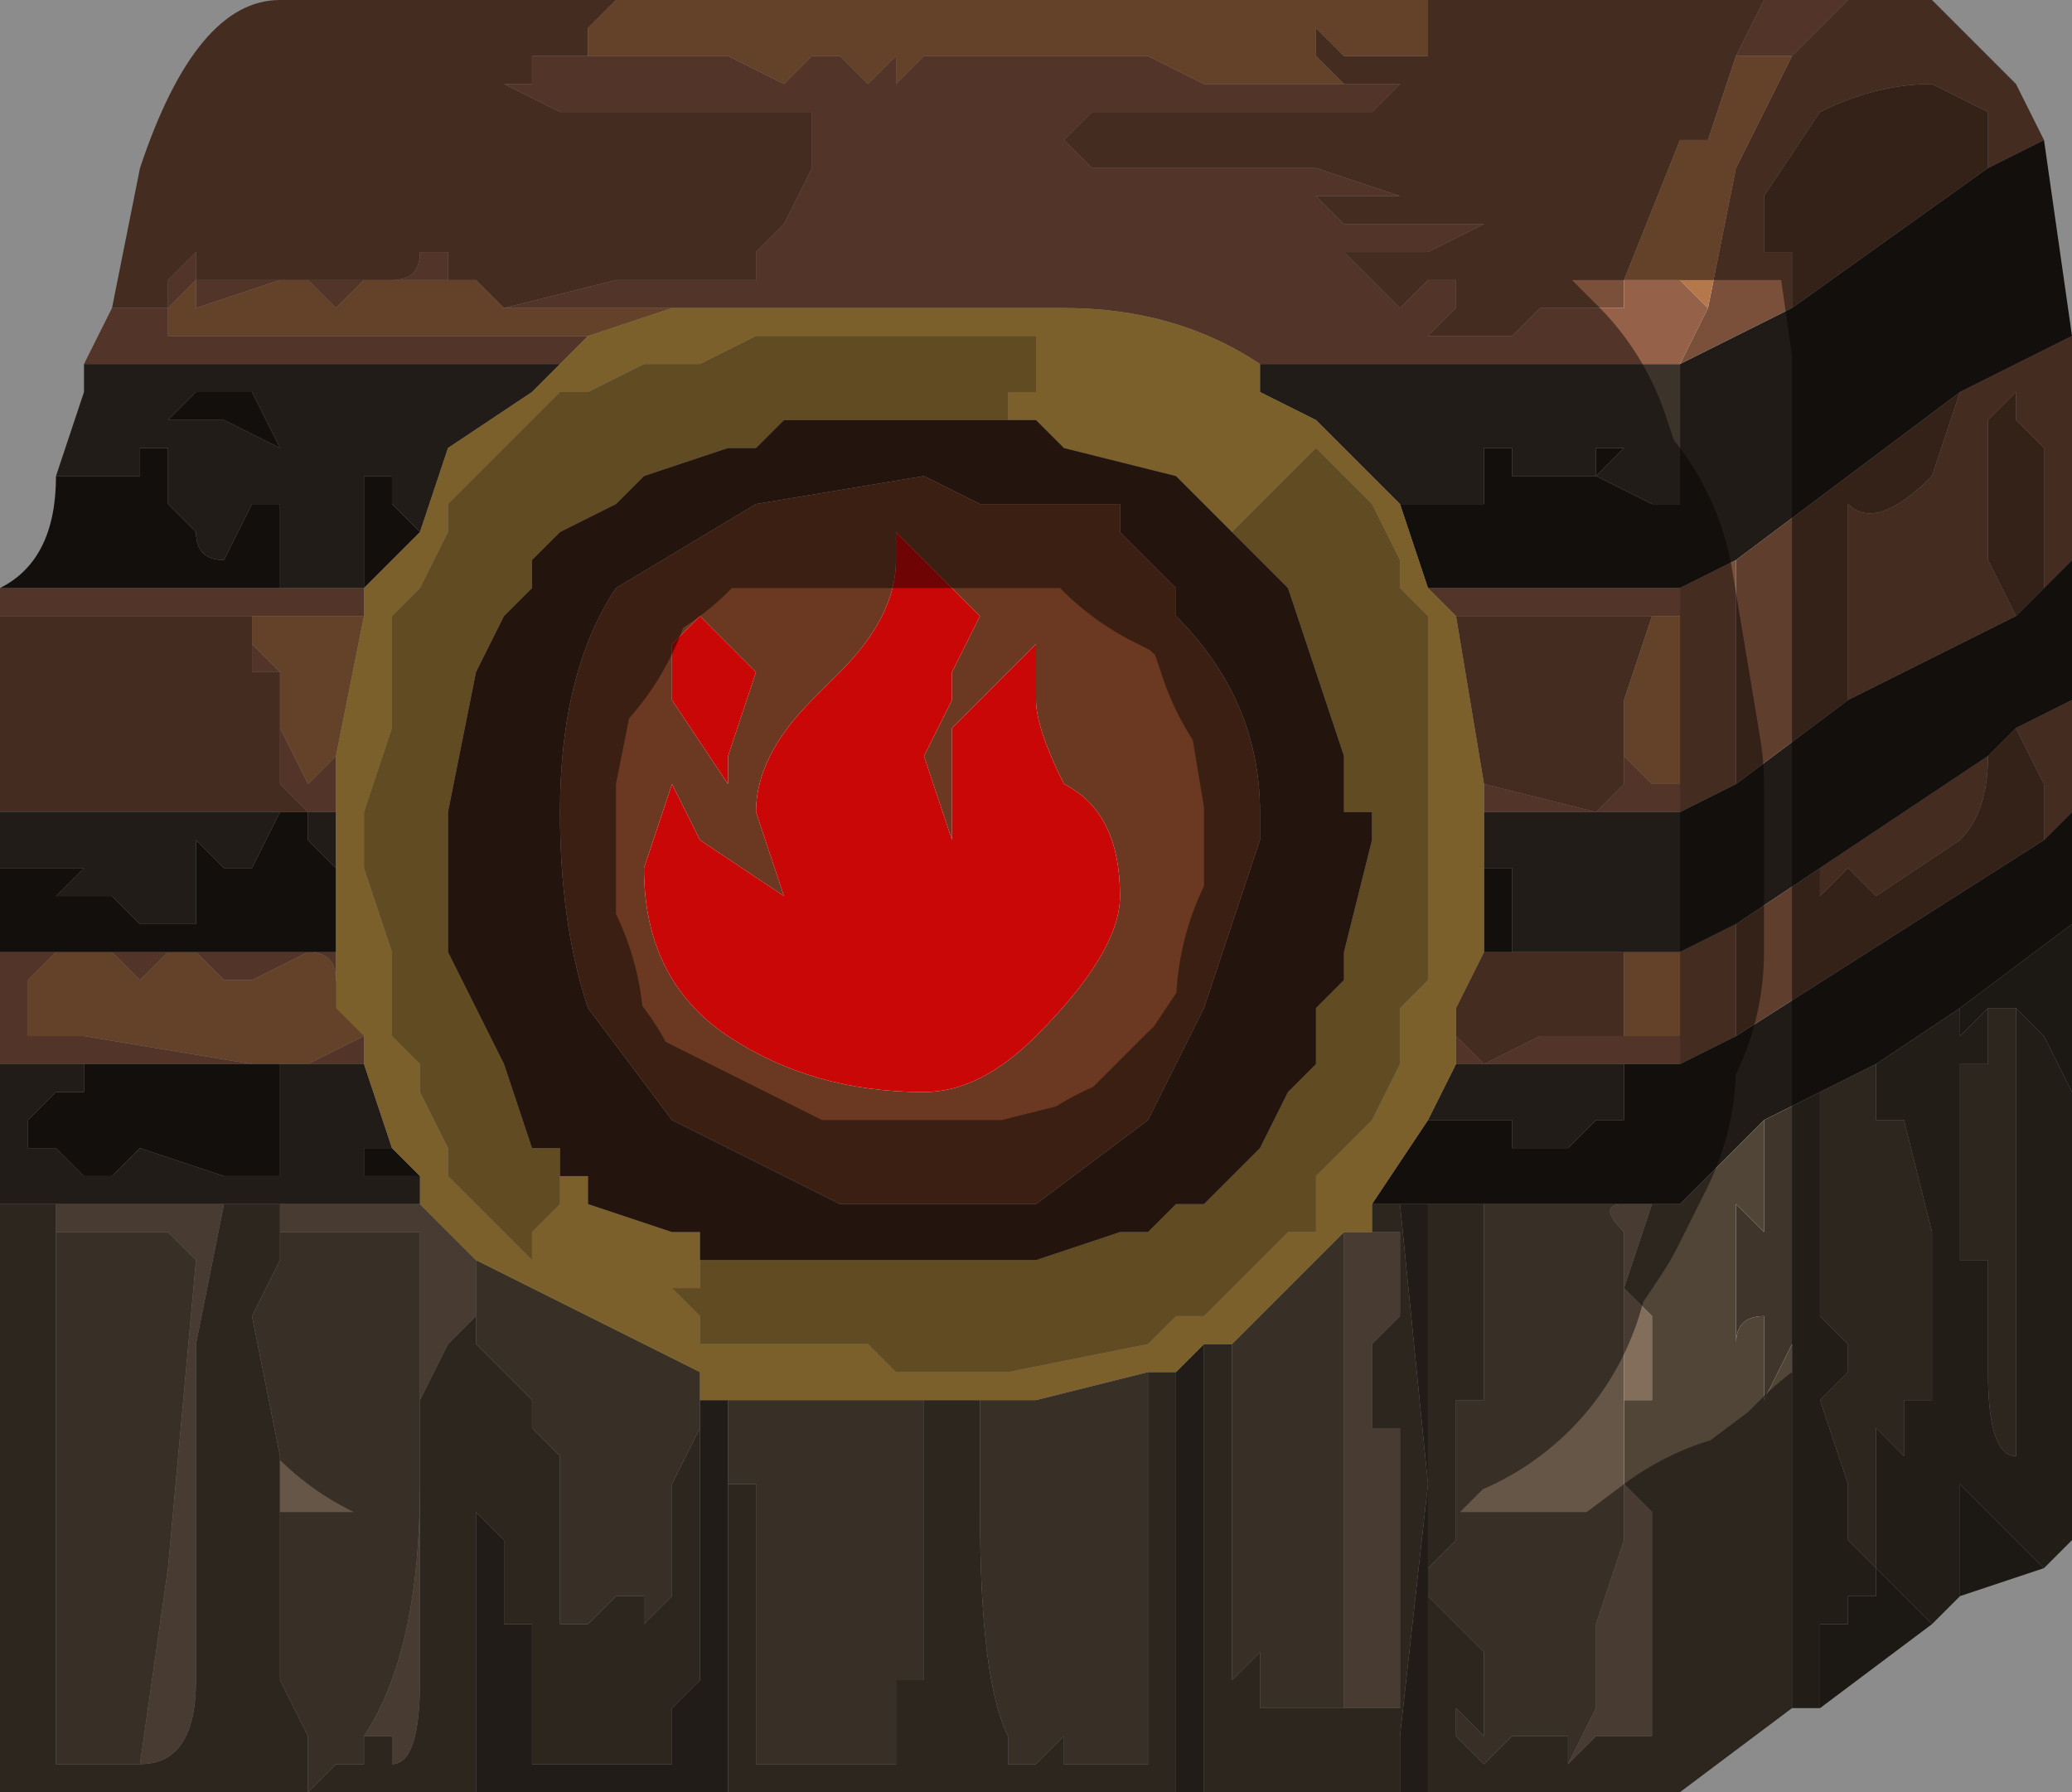 <?xml version="1.0" encoding="UTF-8" standalone="no"?>
<svg xmlns:xlink="http://www.w3.org/1999/xlink" height="3.2px" width="3.7px" xmlns="http://www.w3.org/2000/svg">
  <g transform="matrix(1.0, 0.0, 0.0, 1.0, 1.85, 1.6)">
    <path d="M-1.85 0.3 L-1.85 0.1 -1.25 0.1 -1.25 0.2 -1.2 0.25 -1.2 0.3 -1.35 0.3 -1.3 0.3 -1.2 0.25 -1.25 0.15 Q-1.25 0.1 -1.3 0.1 L-1.4 0.15 -1.45 0.15 -1.45 0.15 -1.5 0.1 -1.55 0.1 -1.6 0.15 -1.65 0.1 -1.75 0.1 -1.8 0.15 -1.8 0.25 -1.8 0.25 -1.75 0.25 -1.7 0.25 -1.4 0.3 -1.7 0.3 -1.85 0.3 M-1.85 -0.15 L-1.85 -0.15 -1.75 -0.15 -1.7 -0.15 -1.65 -0.15 -1.55 -0.15 -1.3 -0.15 -1.35 -0.2 -1.35 -0.25 -1.35 -0.3 -1.35 -0.35 -1.35 -0.3 -1.3 -0.2 -1.25 -0.25 -1.25 -0.15 -1.3 -0.15 -1.35 -0.15 -1.75 -0.15 -1.85 -0.15 M-1.85 -0.5 L-1.85 -0.55 -1.35 -0.55 -1.2 -0.55 -1.2 -0.5 -1.2 -0.5 -1.25 -0.5 -1.3 -0.5 -1.35 -0.5 -1.4 -0.5 -1.4 -0.5 -1.4 -0.5 -1.45 -0.5 -1.5 -0.5 -1.55 -0.5 -1.65 -0.5 -1.7 -0.5 -1.85 -0.5 M-1.7 -0.95 L-1.7 -0.95 -1.65 -1.05 -1.65 -1.05 -1.55 -1.05 -1.55 -1.1 -1.5 -1.15 -1.5 -1.1 -1.55 -1.05 -1.55 -1.0 -1.25 -1.0 -0.8 -1.0 -0.85 -0.95 -1.7 -0.95 M1.3 -1.6 L1.45 -1.6 1.35 -1.5 1.25 -1.5 1.3 -1.6 M1.2 -1.05 L1.15 -0.95 0.4 -0.95 Q0.25 -1.05 0.05 -1.05 L0.0 -1.05 -0.45 -1.05 -0.45 -1.05 -0.5 -1.05 -0.55 -1.05 -0.65 -1.05 -0.95 -1.05 -0.75 -1.1 -0.6 -1.1 -0.5 -1.1 -0.5 -1.15 -0.45 -1.2 -0.4 -1.3 -0.4 -1.35 -0.4 -1.4 -0.45 -1.4 -0.5 -1.4 -0.5 -1.4 -0.55 -1.4 -0.6 -1.4 -0.6 -1.4 -0.75 -1.4 -0.85 -1.4 -0.95 -1.45 -0.9 -1.45 -0.9 -1.5 -0.9 -1.5 -0.85 -1.5 -0.8 -1.5 -0.8 -1.5 -0.75 -1.5 -0.7 -1.5 -0.65 -1.5 -0.65 -1.5 -0.6 -1.5 -0.55 -1.5 -0.55 -1.5 -0.45 -1.45 -0.4 -1.5 -0.35 -1.5 -0.35 -1.5 -0.3 -1.45 -0.3 -1.45 -0.25 -1.5 -0.25 -1.45 -0.2 -1.5 -0.2 -1.5 -0.15 -1.5 -0.15 -1.5 -0.1 -1.5 -0.05 -1.5 0.05 -1.5 0.1 -1.5 0.2 -1.5 0.3 -1.45 0.6 -1.45 0.65 -1.45 0.6 -1.4 0.5 -1.4 0.3 -1.4 0.25 -1.4 0.2 -1.4 0.2 -1.4 0.1 -1.4 0.05 -1.35 0.1 -1.3 0.15 -1.3 0.2 -1.3 0.35 -1.3 0.5 -1.3 0.65 -1.25 0.65 -1.25 0.5 -1.25 0.55 -1.2 0.6 -1.2 0.65 -1.2 0.8 -1.2 0.7 -1.15 0.65 -1.15 0.65 -1.15 0.6 -1.15 0.6 -1.15 0.55 -1.15 0.6 -1.1 0.6 -1.1 0.5 -1.1 0.55 -1.1 0.6 -1.1 0.65 -1.05 0.7 -1.1 0.7 -1.1 0.75 -1.1 0.75 -1.05 0.7 -1.0 0.85 -1.0 0.9 -1.05 1.0 -1.05 1.0 -1.05 1.05 -1.05 1.05 -1.1 Q1.1 -1.1 1.15 -1.1 L1.15 -1.1 1.2 -1.05 M0.7 -0.55 L1.15 -0.55 1.15 -0.5 1.1 -0.5 1.1 -0.5 1.05 -0.5 1.0 -0.5 0.95 -0.5 0.9 -0.5 0.8 -0.5 0.75 -0.5 0.7 -0.55 M0.8 -0.2 L1.0 -0.15 1.05 -0.2 1.05 -0.25 1.1 -0.2 1.1 -0.2 1.15 -0.2 1.15 -0.15 0.8 -0.15 0.8 -0.2 M1.15 -0.15 L1.15 -0.15 M1.15 0.25 L1.15 0.3 1.05 0.3 0.75 0.3 0.75 0.25 0.8 0.3 0.9 0.25 1.05 0.25 1.1 0.25 1.15 0.25 M-1.5 -1.1 L-1.5 -1.1 -1.45 -1.1 -1.45 -1.1 -1.4 -1.1 -1.4 -1.1 -1.35 -1.1 -1.3 -1.1 -1.3 -1.1 -1.25 -1.1 -1.2 -1.1 -1.2 -1.1 -1.15 -1.1 Q-1.1 -1.1 -1.1 -1.15 L-1.05 -1.15 -1.05 -1.15 -1.05 -1.1 -1.05 -1.1 -1.2 -1.1 -1.2 -1.1 -1.25 -1.05 -1.3 -1.1 -1.35 -1.1 -1.5 -1.05 -1.5 -1.1 M-1.2 -0.55 L-1.2 -0.55 M-1.35 -0.4 L-1.4 -0.4 -1.4 -0.5 -1.4 -0.45 -1.35 -0.4" fill="#956148" fill-rule="evenodd" stroke="none"/>
    <path d="M1.45 -1.6 L1.5 -1.6 1.6 -1.6 1.75 -1.45 1.8 -1.35 1.7 -1.3 1.7 -1.4 1.6 -1.45 Q1.5 -1.45 1.4 -1.4 L1.3 -1.25 1.3 -1.15 1.35 -1.15 1.35 -1.2 1.35 -1.15 1.35 -1.05 1.15 -0.95 1.2 -1.05 1.25 -1.3 1.35 -1.5 1.45 -1.6 M1.85 -1.0 L1.85 -0.9 1.85 -0.6 1.8 -0.55 1.8 -0.7 1.8 -0.8 1.75 -0.85 1.75 -0.9 1.7 -0.85 1.7 -0.75 1.7 -0.6 1.75 -0.5 1.45 -0.35 1.45 -0.5 1.45 -0.5 1.45 -0.55 1.45 -0.6 1.45 -0.7 Q1.5 -0.65 1.6 -0.75 L1.65 -0.9 1.85 -1.0 M1.85 -0.35 L1.85 -0.15 1.8 -0.1 1.8 -0.2 1.75 -0.3 1.85 -0.35 M-1.85 -0.15 L-1.85 -0.5 -1.7 -0.5 -1.65 -0.5 -1.55 -0.5 -1.5 -0.5 -1.45 -0.5 -1.4 -0.5 -1.4 -0.5 -1.4 -0.4 -1.35 -0.4 -1.35 -0.4 -1.35 -0.35 -1.35 -0.3 -1.35 -0.25 -1.35 -0.2 -1.3 -0.15 -1.55 -0.15 -1.65 -0.15 -1.7 -0.15 -1.75 -0.15 -1.85 -0.15 M-1.65 -1.05 L-1.6 -1.3 Q-1.5 -1.6 -1.35 -1.6 L-1.35 -1.6 -1.3 -1.6 -0.75 -1.6 -0.8 -1.55 -0.8 -1.5 -0.8 -1.5 -0.85 -1.5 -0.9 -1.5 -0.9 -1.5 -0.9 -1.45 -0.95 -1.45 -0.85 -1.4 -0.75 -1.4 -0.6 -1.4 -0.6 -1.4 -0.55 -1.4 -0.5 -1.4 -0.5 -1.4 -0.45 -1.4 -0.4 -1.4 -0.4 -1.35 -0.4 -1.3 -0.45 -1.2 -0.5 -1.15 -0.5 -1.1 -0.6 -1.1 -0.75 -1.1 -0.95 -1.05 -0.95 -1.05 -1.0 -1.1 -1.05 -1.1 -1.05 -1.1 -1.05 -1.1 -1.05 -1.15 -1.05 -1.15 -1.1 -1.15 Q-1.1 -1.1 -1.15 -1.1 L-1.2 -1.1 -1.2 -1.1 -1.25 -1.1 -1.3 -1.1 -1.3 -1.1 -1.35 -1.1 -1.4 -1.1 -1.4 -1.1 -1.45 -1.1 -1.45 -1.1 -1.5 -1.1 -1.5 -1.1 -1.5 -1.15 -1.55 -1.1 -1.55 -1.05 -1.65 -1.05 -1.65 -1.05 M0.7 -1.6 L0.7 -1.6 1.3 -1.6 1.25 -1.5 1.2 -1.35 1.15 -1.35 1.05 -1.1 1.05 -1.05 1.0 -1.05 1.0 -1.05 0.9 -1.05 0.85 -1.0 0.7 -1.0 0.75 -1.05 0.75 -1.1 0.7 -1.1 0.7 -1.1 0.65 -1.05 0.6 -1.1 0.55 -1.1 0.5 -1.1 0.6 -1.1 0.6 -1.1 0.55 -1.15 0.6 -1.15 0.6 -1.15 0.65 -1.15 0.65 -1.15 0.7 -1.15 0.8 -1.2 0.65 -1.2 0.6 -1.2 0.55 -1.2 0.5 -1.25 0.65 -1.25 0.65 -1.25 0.5 -1.3 0.35 -1.3 0.2 -1.3 0.15 -1.3 0.1 -1.3 0.05 -1.35 0.1 -1.4 0.2 -1.4 0.2 -1.4 0.25 -1.4 0.3 -1.4 0.5 -1.4 0.6 -1.4 0.65 -1.45 0.6 -1.45 0.55 -1.45 0.5 -1.5 0.5 -1.55 0.55 -1.5 0.55 -1.5 0.65 -1.5 0.7 -1.5 Q0.7 -1.55 0.7 -1.6 M1.15 -0.55 L1.15 -0.55 1.25 -0.6 1.25 -0.2 1.15 -0.15 1.15 -0.2 1.15 -0.5 1.15 -0.55 M0.75 -0.5 L0.8 -0.5 0.9 -0.5 0.95 -0.5 1.0 -0.5 1.05 -0.5 1.1 -0.5 1.1 -0.5 1.05 -0.35 1.05 -0.25 1.05 -0.2 1.0 -0.15 0.8 -0.2 0.75 -0.5 M0.85 0.1 L1.05 0.1 1.05 0.15 1.05 0.25 0.9 0.25 0.8 0.3 0.75 0.25 0.75 0.2 0.8 0.1 0.85 0.1 M1.7 -0.25 Q1.7 -0.15 1.65 -0.1 L1.5 0.0 1.45 -0.05 1.45 -0.05 1.4 0.0 1.4 0.0 1.4 -0.05 1.7 -0.25 M1.25 0.05 L1.25 0.25 1.15 0.3 1.15 0.25 1.15 0.1 1.25 0.05 M-1.5 -1.1 L-1.5 -1.1" fill="#7b503b" fill-rule="evenodd" stroke="none"/>
    <path d="M-0.75 -1.6 L0.7 -1.6 Q0.7 -1.55 0.7 -1.5 L0.65 -1.5 0.55 -1.5 0.55 -1.5 0.5 -1.55 0.5 -1.5 0.55 -1.45 0.6 -1.45 0.3 -1.45 0.2 -1.5 0.1 -1.5 0.05 -1.5 -0.05 -1.5 -0.1 -1.5 -0.15 -1.5 -0.15 -1.5 -0.2 -1.5 -0.2 -1.5 -0.25 -1.45 -0.25 -1.5 -0.3 -1.45 -0.3 -1.45 -0.35 -1.5 -0.35 -1.5 -0.4 -1.5 -0.45 -1.45 -0.55 -1.5 -0.55 -1.5 -0.6 -1.5 -0.65 -1.5 -0.65 -1.5 -0.7 -1.5 -0.75 -1.5 -0.8 -1.5 -0.8 -1.55 -0.75 -1.6 M1.35 -1.5 L1.25 -1.3 1.2 -1.05 1.15 -1.1 1.15 -1.1 Q1.1 -1.1 1.05 -1.1 L1.15 -1.35 1.2 -1.35 1.25 -1.5 1.35 -1.5 M-0.95 -1.05 L-0.65 -1.05 -0.8 -1.0 -1.25 -1.0 -1.55 -1.0 -1.55 -1.05 -1.5 -1.1 -1.5 -1.05 -1.35 -1.1 -1.3 -1.1 -1.25 -1.05 -1.2 -1.1 -1.2 -1.1 -1.05 -1.1 -1.05 -1.1 -1.0 -1.1 -0.95 -1.05 -0.95 -1.05 M1.1 -0.5 L1.1 -0.5 1.15 -0.5 1.15 -0.2 1.1 -0.2 1.1 -0.2 1.05 -0.25 1.05 -0.35 1.1 -0.5 1.1 -0.5 M1.05 0.1 L1.15 0.1 1.15 0.25 1.1 0.25 1.05 0.25 1.05 0.15 1.05 0.1 M-1.5 -1.1 L-1.5 -1.1 M-1.4 -0.5 L-1.4 -0.5 -1.35 -0.5 -1.3 -0.5 -1.25 -0.5 -1.2 -0.5 -1.2 -0.5 -1.25 -0.25 -1.3 -0.2 -1.35 -0.3 -1.35 -0.35 -1.35 -0.4 -1.35 -0.4 -1.4 -0.45 -1.4 -0.5 M-1.4 0.3 L-1.7 0.25 -1.75 0.25 -1.8 0.25 -1.8 0.25 -1.8 0.15 -1.75 0.1 -1.65 0.1 -1.6 0.15 -1.55 0.1 -1.5 0.1 -1.45 0.15 -1.45 0.15 -1.4 0.15 -1.3 0.1 Q-1.25 0.1 -1.25 0.15 L-1.2 0.25 -1.3 0.3 -1.35 0.3 -1.4 0.3" fill="#b4784a" fill-rule="evenodd" stroke="none"/>
    <path d="M1.35 -1.05 L1.35 -1.15 1.35 -1.2 1.35 -1.15 1.3 -1.15 1.3 -1.25 1.4 -1.4 Q1.5 -1.45 1.6 -1.45 L1.7 -1.4 1.7 -1.3 1.35 -1.05 M1.25 -0.6 L1.65 -0.9 1.6 -0.75 Q1.5 -0.65 1.45 -0.7 L1.45 -0.6 1.45 -0.55 1.45 -0.5 1.45 -0.5 1.45 -0.35 1.25 -0.2 1.25 -0.6 M1.75 -0.5 L1.7 -0.6 1.7 -0.75 1.7 -0.85 1.75 -0.9 1.75 -0.85 1.8 -0.8 1.8 -0.7 1.8 -0.55 1.75 -0.5 M1.4 -0.05 L1.4 0.0 1.4 0.0 1.45 -0.05 1.45 -0.05 1.5 0.0 1.65 -0.1 Q1.7 -0.15 1.7 -0.25 L1.75 -0.3 1.8 -0.2 1.8 -0.1 1.25 0.25 1.25 0.05 1.4 -0.05" fill="#5f3e2e" fill-rule="evenodd" stroke="none"/>
    <path d="M1.8 -1.35 L1.85 -1.0 1.65 -0.9 1.25 -0.6 1.15 -0.55 1.15 -0.55 0.7 -0.55 0.65 -0.7 0.65 -0.7 0.8 -0.7 0.8 -0.7 0.8 -0.8 0.85 -0.8 0.85 -0.75 0.95 -0.75 1.0 -0.75 1.0 -0.8 1.05 -0.8 1.05 -0.8 1.0 -0.75 1.0 -0.75 1.1 -0.7 1.15 -0.7 1.15 -0.75 1.15 -0.95 1.35 -1.05 1.7 -1.3 1.8 -1.35 M1.85 -0.6 L1.85 -0.35 1.75 -0.3 1.7 -0.25 1.4 -0.05 1.25 0.05 1.15 0.1 1.15 -0.15 1.25 -0.2 1.45 -0.35 1.75 -0.5 1.8 -0.55 1.85 -0.6 M1.85 -0.15 L1.85 0.05 1.65 0.2 1.5 0.3 1.4 0.35 1.3 0.4 1.15 0.55 1.1 0.55 1.05 0.55 0.8 0.55 0.7 0.55 0.65 0.55 0.6 0.55 0.7 0.4 0.75 0.4 0.8 0.35 0.75 0.4 0.8 0.4 0.8 0.4 0.85 0.4 0.85 0.45 0.95 0.45 1.0 0.4 1.05 0.4 1.05 0.3 1.15 0.3 1.25 0.25 1.8 -0.1 1.85 -0.15 M-1.85 0.1 L-1.85 -0.05 -1.85 -0.05 -1.8 -0.05 -1.75 -0.05 -1.75 -0.05 -1.7 -0.05 -1.75 0.0 -1.7 0.0 -1.7 0.0 -1.65 0.0 -1.65 0.0 -1.6 0.05 -1.5 0.05 -1.5 0.05 -1.5 -0.05 -1.55 -0.05 -1.5 -0.05 -1.5 -0.1 -1.45 -0.05 -1.45 -0.05 -1.4 -0.05 -1.35 -0.15 -1.3 -0.15 -1.3 -0.1 -1.25 -0.05 -1.25 0.1 -1.85 0.1 M-1.85 -0.55 Q-1.75 -0.6 -1.75 -0.75 L-1.7 -0.75 -1.7 -0.75 -1.65 -0.75 -1.65 -0.75 -1.6 -0.75 -1.6 -0.75 -1.6 -0.8 -1.55 -0.8 -1.55 -0.7 -1.55 -0.7 -1.5 -0.65 Q-1.5 -0.6 -1.45 -0.6 -1.45 -0.6 -1.4 -0.7 L-1.35 -0.7 -1.35 -0.7 -1.35 -0.65 -1.35 -0.6 -1.35 -0.55 -1.85 -0.55 M0.8 0.1 L0.8 0.0 0.8 -0.05 0.85 -0.05 0.85 0.0 0.85 0.1 0.8 0.1 M1.15 -0.15 L1.15 -0.15 M-1.35 -0.8 L-1.45 -0.85 -1.5 -0.85 -1.55 -0.85 -1.5 -0.9 -1.45 -0.9 -1.4 -0.9 -1.35 -0.8 M-1.2 -0.55 L-1.2 -0.65 -1.2 -0.7 Q-1.2 -0.7 -1.2 -0.75 L-1.2 -0.75 -1.15 -0.75 -1.15 -0.7 -1.15 -0.7 -1.1 -0.65 -1.2 -0.55 -1.2 -0.55 M-1.15 0.45 L-1.1 0.5 -1.15 0.5 -1.2 0.5 -1.2 0.5 -1.2 0.45 -1.15 0.45 -1.15 0.45 M-1.4 0.3 L-1.35 0.3 -1.35 0.35 -1.35 0.45 -1.35 0.5 -1.45 0.5 -1.6 0.45 -1.65 0.5 -1.7 0.5 -1.75 0.45 -1.8 0.45 -1.8 0.4 -1.75 0.35 -1.75 0.35 -1.7 0.35 -1.7 0.3 -1.4 0.3" fill="#201b16" fill-rule="evenodd" stroke="none"/>
    <path d="M0.7 1.6 L0.65 1.6 0.65 1.5 0.7 1.05 0.65 0.55 0.7 0.55 0.7 1.2 0.7 1.25 0.7 1.6 M0.3 1.6 L0.25 1.6 0.25 1.45 0.25 0.85 0.3 0.8 0.3 1.6 M-0.15 1.6 L-0.15 1.6 -0.15 1.4 -0.15 0.9 -0.15 0.9 -0.15 1.6 M-0.55 1.6 L-1.0 1.6 -1.0 1.1 -0.95 1.15 -0.95 1.15 -0.95 1.15 -0.95 1.3 -0.95 1.3 -0.9 1.3 -0.9 1.55 -0.85 1.55 -0.8 1.55 -0.75 1.55 -0.7 1.55 -0.65 1.55 -0.65 1.45 -0.6 1.4 -0.6 1.25 -0.6 0.9 -0.55 0.9 -0.55 1.6 M-1.85 0.55 L-1.85 0.3 -1.7 0.3 -1.7 0.35 -1.75 0.35 -1.75 0.35 -1.8 0.4 -1.8 0.45 -1.75 0.45 -1.7 0.5 -1.65 0.5 -1.6 0.45 -1.45 0.5 -1.35 0.5 -1.35 0.45 -1.35 0.35 -1.35 0.3 -1.2 0.3 -1.15 0.45 -1.15 0.45 -1.2 0.45 -1.2 0.5 -1.2 0.5 -1.15 0.5 -1.1 0.5 -1.1 0.55 -1.35 0.55 -1.45 0.55 -1.75 0.55 -1.85 0.55 M-1.85 -0.05 L-1.85 -0.15 -1.75 -0.15 -1.35 -0.15 -1.4 -0.05 -1.45 -0.05 -1.45 -0.05 -1.5 -0.1 -1.5 -0.05 -1.55 -0.05 -1.5 -0.05 -1.5 0.05 -1.5 0.05 -1.6 0.05 -1.65 0.0 -1.65 0.0 -1.7 0.0 -1.7 0.0 -1.75 0.0 -1.7 -0.05 -1.75 -0.05 -1.75 -0.05 -1.8 -0.05 -1.85 -0.05 -1.85 -0.05 M-1.75 -0.75 L-1.7 -0.9 -1.7 -0.95 -0.85 -0.95 -0.9 -0.9 -1.05 -0.8 -1.1 -0.65 -1.15 -0.7 -1.15 -0.7 -1.15 -0.75 -1.2 -0.75 -1.2 -0.75 Q-1.2 -0.7 -1.2 -0.7 L-1.2 -0.65 -1.2 -0.55 -1.35 -0.55 -1.35 -0.6 -1.35 -0.65 -1.35 -0.7 -1.35 -0.7 -1.4 -0.7 Q-1.45 -0.6 -1.45 -0.6 -1.5 -0.6 -1.5 -0.65 L-1.55 -0.7 -1.55 -0.7 -1.55 -0.8 -1.6 -0.8 -1.6 -0.75 -1.6 -0.75 -1.65 -0.75 -1.65 -0.75 -1.7 -0.75 -1.7 -0.75 -1.75 -0.75 M0.4 -0.95 L1.15 -0.95 1.15 -0.75 1.15 -0.7 1.1 -0.7 1.0 -0.75 1.0 -0.75 1.05 -0.8 1.05 -0.8 1.0 -0.8 1.0 -0.75 0.95 -0.75 0.85 -0.75 0.85 -0.8 0.8 -0.8 0.8 -0.7 0.8 -0.7 0.65 -0.7 0.65 -0.7 0.55 -0.8 0.5 -0.85 0.4 -0.9 0.4 -0.95 M0.8 -0.05 L0.8 -0.15 1.15 -0.15 1.15 0.1 1.05 0.1 0.85 0.1 0.85 0.0 0.85 -0.05 0.8 -0.05 M0.75 0.3 L1.05 0.3 1.05 0.4 1.0 0.4 0.95 0.45 0.85 0.45 0.85 0.4 0.8 0.4 0.8 0.4 0.75 0.4 0.8 0.35 0.75 0.4 0.7 0.4 0.75 0.3 M-1.35 -0.8 L-1.4 -0.9 -1.45 -0.9 -1.5 -0.9 -1.55 -0.85 -1.5 -0.85 -1.45 -0.85 -1.35 -0.8 M-1.3 -0.15 L-1.25 -0.15 -1.25 -0.05 -1.3 -0.1 -1.3 -0.15" fill="#3c332a" fill-rule="evenodd" stroke="none"/>
    <path d="M1.05 0.55 L1.1 0.55 1.05 0.7 1.1 0.75 1.1 0.85 1.1 0.9 1.05 0.9 1.05 1.05 1.1 1.1 1.1 1.35 1.1 1.5 1.05 1.5 1.0 1.5 0.95 1.55 1.0 1.45 1.0 1.3 1.05 1.15 1.05 0.8 1.05 0.6 Q1.0 0.55 1.05 0.55 M0.6 0.6 L0.6 0.6 0.65 0.6 0.65 0.7 0.65 0.75 0.6 0.8 0.6 0.85 0.6 0.95 0.65 0.95 0.65 1.45 0.6 1.45 0.55 1.45 0.55 1.4 0.55 1.0 0.55 0.6 0.6 0.6 M-1.1 0.55 L-1.05 0.6 -1.05 0.6 -1.0 0.65 -1.0 0.65 -1.0 0.75 -1.05 0.8 -1.05 0.8 -1.1 0.9 -1.1 1.0 -1.1 0.6 -1.25 0.6 -1.35 0.6 -1.35 0.55 -1.1 0.55 M-1.75 0.6 L-1.75 0.55 -1.45 0.55 -1.5 0.8 -1.5 1.4 Q-1.5 1.55 -1.6 1.55 L-1.55 1.2 -1.5 0.65 -1.55 0.6 -1.6 0.6 -1.75 0.6 M-1.2 1.5 Q-1.1 1.35 -1.1 1.05 L-1.1 1.15 -1.1 1.4 Q-1.1 1.55 -1.15 1.55 L-1.15 1.5 -1.2 1.5" fill="#836e5b" fill-rule="evenodd" stroke="none"/>
    <path d="M1.35 1.45 L1.15 1.6 0.7 1.6 0.7 1.25 0.8 1.35 0.8 1.4 0.8 1.5 0.75 1.45 0.75 1.5 0.75 1.5 0.8 1.55 0.85 1.5 0.9 1.5 0.95 1.5 0.95 1.55 1.0 1.5 1.05 1.5 1.1 1.5 1.1 1.35 1.1 1.1 1.05 1.05 1.05 0.9 1.1 0.9 1.1 0.85 1.1 0.75 1.05 0.7 1.1 0.55 1.15 0.55 1.3 0.4 1.3 0.6 1.25 0.55 1.25 0.8 Q1.25 0.75 1.3 0.75 L1.3 0.9 1.35 0.8 1.35 0.8 1.35 1.3 1.35 1.45 M0.65 1.6 L0.3 1.6 0.3 0.8 0.35 0.8 0.35 0.9 0.35 1.3 0.35 1.4 0.4 1.35 0.4 1.45 0.45 1.45 0.55 1.45 0.6 1.45 0.65 1.45 0.65 0.95 0.6 0.95 0.6 0.85 0.6 0.8 0.65 0.75 0.65 0.7 0.65 0.6 0.6 0.6 0.6 0.6 0.6 0.55 0.65 0.55 0.7 1.05 0.65 1.5 0.65 1.6 M0.25 1.6 L-0.15 1.6 -0.55 1.6 -0.55 0.9 -0.55 0.9 -0.55 1.05 -0.5 1.05 -0.5 1.55 -0.5 1.55 -0.45 1.55 -0.45 1.55 -0.4 1.55 -0.35 1.55 -0.35 1.55 -0.3 1.55 -0.25 1.55 -0.25 1.45 -0.25 1.4 -0.25 1.4 -0.2 1.4 -0.2 0.9 -0.15 0.9 -0.1 0.9 -0.1 1.1 Q-0.1 1.4 -0.05 1.5 L-0.05 1.55 0.0 1.55 0.0 1.55 0.05 1.5 0.05 1.55 0.1 1.55 0.15 1.55 0.2 1.55 0.2 0.85 0.25 0.85 0.25 1.45 0.25 1.6 M-1.0 1.6 L-1.85 1.6 -1.85 0.55 -1.75 0.55 -1.75 0.6 -1.75 1.55 -1.7 1.55 -1.65 1.55 -1.6 1.55 Q-1.5 1.55 -1.5 1.4 L-1.5 0.8 -1.45 0.55 -1.35 0.55 -1.35 0.6 -1.35 0.65 -1.4 0.75 -1.35 1.0 -1.35 1.4 -1.3 1.5 -1.3 1.6 -1.25 1.55 -1.2 1.55 -1.2 1.5 -1.15 1.5 -1.15 1.55 Q-1.1 1.55 -1.1 1.4 L-1.1 1.15 -1.1 1.05 -1.1 1.0 -1.1 0.9 -1.05 0.8 -1.05 0.8 -1.0 0.75 -1.0 0.65 -1.0 0.75 -1.0 0.8 -0.9 0.9 -0.9 0.95 -0.85 1.0 -0.85 1.3 -0.8 1.3 -0.75 1.35 -0.8 1.3 -0.75 1.25 -0.75 1.25 -0.7 1.25 -0.7 1.3 -0.65 1.25 -0.65 1.2 -0.65 1.1 -0.65 1.05 -0.65 1.05 -0.6 0.95 -0.6 0.85 -0.6 0.9 -0.6 1.25 -0.6 1.4 -0.65 1.45 -0.65 1.55 -0.7 1.55 -0.75 1.55 -0.8 1.55 -0.85 1.55 -0.9 1.55 -0.9 1.3 -0.95 1.3 -0.95 1.3 -0.95 1.15 -0.95 1.15 -0.95 1.15 -1.0 1.1 -1.0 1.6 M1.7 0.2 L1.75 0.2 1.75 0.25 1.75 0.8 1.75 1.0 Q1.7 1.0 1.7 0.85 L1.7 0.65 1.65 0.65 1.65 0.3 1.7 0.3 1.7 0.2 M1.5 0.3 L1.5 0.6 1.5 0.4 1.55 0.4 1.55 0.5 1.55 0.4 1.6 0.6 1.6 0.9 1.55 0.9 1.55 1.0 1.5 0.95 1.5 1.05 1.5 1.2 1.45 1.15 1.45 1.25 1.45 1.3 1.45 1.05 1.4 0.9 1.45 0.85 1.45 0.8 1.4 0.75 1.4 0.35 1.5 0.3 M0.7 0.55 L0.8 0.55 0.8 0.6 0.8 0.75 0.8 0.9 0.75 0.9 0.75 1.0 0.75 1.15 0.7 1.2 0.7 0.55 M-0.15 0.9 L-0.15 1.4 -0.15 1.6 -0.15 0.9" fill="#514538" fill-rule="evenodd" stroke="none"/>
    <path d="M0.8 0.55 L1.05 0.55 Q1.0 0.55 1.05 0.6 L1.05 0.8 1.05 1.15 1.0 1.3 1.0 1.45 0.95 1.55 0.95 1.5 0.9 1.5 0.85 1.5 0.8 1.55 0.75 1.5 0.75 1.5 0.75 1.45 0.8 1.5 0.8 1.4 0.8 1.35 0.7 1.25 0.7 1.2 0.75 1.15 0.75 1.0 0.75 0.9 0.8 0.9 0.8 0.75 0.8 0.6 0.8 0.55 M0.55 1.45 L0.45 1.45 0.4 1.45 0.4 1.35 0.35 1.4 0.35 1.3 0.35 0.9 0.35 0.8 0.45 0.7 0.55 0.6 0.55 1.0 0.55 1.4 0.55 1.45 M-0.1 0.9 L0.0 0.9 0.2 0.85 0.2 1.55 0.15 1.55 0.1 1.55 0.05 1.55 0.05 1.5 0.0 1.55 0.0 1.55 -0.05 1.55 -0.05 1.5 Q-0.1 1.4 -0.1 1.1 L-0.1 0.9 M-1.0 0.65 L-0.6 0.85 -0.6 0.95 -0.65 1.05 -0.65 1.05 -0.65 1.1 -0.65 1.2 -0.65 1.25 -0.7 1.3 -0.7 1.25 -0.75 1.25 -0.75 1.25 -0.8 1.3 -0.75 1.35 -0.8 1.3 -0.85 1.3 -0.85 1.0 -0.9 0.95 -0.9 0.9 -1.0 0.8 -1.0 0.75 -1.0 0.65 -1.0 0.65 M-0.55 0.9 L-0.5 0.9 -0.2 0.9 -0.2 1.4 -0.25 1.4 -0.25 1.4 -0.25 1.45 -0.25 1.55 -0.3 1.55 -0.35 1.55 -0.35 1.55 -0.4 1.55 -0.45 1.55 -0.45 1.55 -0.5 1.55 -0.5 1.55 -0.5 1.05 -0.55 1.05 -0.55 0.9 M-1.35 0.6 L-1.25 0.6 -1.1 0.6 -1.1 1.0 -1.1 1.05 Q-1.1 1.35 -1.2 1.5 L-1.2 1.55 -1.25 1.55 -1.3 1.6 -1.3 1.5 -1.35 1.4 -1.35 1.0 -1.4 0.75 -1.35 0.65 -1.35 0.6 M-1.75 0.6 L-1.6 0.6 -1.55 0.6 -1.5 0.65 -1.55 1.2 -1.6 1.55 -1.65 1.55 -1.7 1.55 -1.75 1.55 -1.75 0.6" fill="#665647" fill-rule="evenodd" stroke="none"/>
    <path d="M1.85 0.05 L1.85 0.35 1.8 0.25 1.75 0.2 1.75 0.25 1.75 0.2 1.7 0.2 1.65 0.25 1.65 0.2 1.85 0.05 M1.8 1.2 L1.65 1.25 1.65 1.05 1.7 1.1 1.8 1.2 M1.6 1.3 L1.4 1.45 1.4 1.3 1.45 1.3 1.45 1.25 1.5 1.25 1.5 1.2 1.6 1.3" fill="#332b23" fill-rule="evenodd" stroke="none"/>
    <path d="M1.85 0.35 L1.85 1.15 1.8 1.2 1.7 1.1 1.65 1.05 1.65 1.25 1.6 1.3 1.5 1.2 1.5 1.25 1.45 1.25 1.45 1.15 1.5 1.2 1.5 1.05 1.5 0.95 1.55 1.0 1.55 0.9 1.6 0.9 1.6 0.6 1.55 0.4 1.55 0.5 1.55 0.4 1.5 0.4 1.5 0.6 1.5 0.3 1.65 0.2 1.65 0.25 1.7 0.2 1.7 0.3 1.65 0.3 1.65 0.65 1.7 0.65 1.7 0.85 Q1.7 1.0 1.75 1.0 L1.75 0.8 1.75 0.25 1.75 0.2 1.8 0.25 1.85 0.35 M1.4 1.45 L1.35 1.45 1.35 1.3 1.35 0.8 1.35 0.8 1.3 0.9 1.3 0.75 Q1.25 0.75 1.25 0.8 L1.25 0.55 1.3 0.6 1.3 0.4 1.4 0.35 1.4 0.75 1.45 0.8 1.45 0.85 1.4 0.9 1.45 1.05 1.45 1.3 1.4 1.3 1.4 1.45" fill="#3f352b" fill-rule="evenodd" stroke="none"/>
    <path d="M-0.65 -1.05 L-0.55 -1.05 -0.5 -1.05 -0.45 -1.05 -0.45 -1.05 0.0 -1.05 0.05 -1.05 Q0.25 -1.05 0.4 -0.95 L0.4 -0.9 0.5 -0.85 0.55 -0.8 0.65 -0.7 0.7 -0.55 0.75 -0.5 0.8 -0.2 0.8 -0.15 0.8 -0.05 0.8 0.0 0.8 0.1 0.75 0.2 0.75 0.25 0.75 0.3 0.7 0.4 0.6 0.55 0.6 0.6 0.55 0.6 0.45 0.7 0.35 0.8 0.3 0.8 0.25 0.85 0.2 0.85 0.0 0.9 -0.1 0.9 -0.15 0.9 -0.2 0.9 -0.5 0.9 -0.55 0.9 -0.6 0.9 -0.6 0.85 -1.0 0.65 -1.05 0.6 -1.05 0.6 -1.1 0.55 -1.1 0.5 -1.15 0.45 -1.2 0.3 -1.2 0.25 -1.25 0.2 -1.25 0.1 -1.25 -0.05 -1.25 -0.15 -1.25 -0.25 -1.2 -0.5 -1.2 -0.55 -1.1 -0.65 -1.05 -0.8 -0.9 -0.9 -0.85 -0.95 -0.8 -1.0 -0.65 -1.05 M-0.1 -0.85 L-0.05 -0.85 -0.05 -0.9 -0.05 -0.9 0.0 -0.9 0.0 -0.95 0.0 -1.0 -0.05 -1.0 -0.25 -1.0 -0.45 -1.0 -0.5 -1.0 -0.6 -0.95 -0.7 -0.95 -0.8 -0.9 -0.85 -0.9 -1.05 -0.7 -1.05 -0.65 -1.1 -0.55 -1.15 -0.5 -1.15 -0.3 -1.2 -0.15 -1.2 -0.15 -1.2 -0.05 -1.15 0.1 -1.15 0.2 -1.15 0.25 -1.1 0.3 -1.1 0.35 -1.05 0.45 -1.05 0.5 -1.0 0.55 -1.0 0.55 -0.95 0.6 -0.9 0.65 -0.9 0.65 -0.9 0.6 -0.85 0.55 -0.85 0.5 -0.8 0.5 -0.8 0.55 -0.65 0.6 -0.6 0.6 -0.6 0.65 -0.6 0.7 -0.6 0.7 -0.65 0.7 -0.6 0.75 -0.6 0.8 -0.55 0.8 -0.55 0.8 -0.45 0.8 -0.35 0.8 -0.3 0.8 -0.25 0.85 -0.2 0.85 -0.15 0.85 -0.15 0.85 -0.1 0.85 -0.05 0.85 0.2 0.8 0.25 0.75 0.3 0.75 0.35 0.7 0.45 0.6 0.5 0.6 0.5 0.5 0.6 0.4 0.65 0.3 0.65 0.2 0.7 0.15 0.7 -0.05 0.7 -0.15 0.7 -0.5 0.65 -0.55 0.65 -0.6 0.6 -0.7 0.5 -0.8 0.45 -0.75 0.35 -0.65 0.25 -0.75 0.05 -0.8 0.0 -0.85 -0.1 -0.85 M-0.55 0.9 L-0.55 0.9 M-0.15 0.9 L-0.15 0.9" fill="#e0ae4f" fill-rule="evenodd" stroke="none"/>
    <path d="M-0.85 0.5 L-0.85 0.55 -0.9 0.6 -0.9 0.65 -0.9 0.65 -0.95 0.6 -1.0 0.55 -1.0 0.55 -1.05 0.5 -1.05 0.45 -1.1 0.35 -1.1 0.3 -1.15 0.25 -1.15 0.2 -1.15 0.1 -1.2 -0.05 -1.2 -0.15 -1.2 -0.15 -1.15 -0.3 -1.15 -0.5 -1.1 -0.55 -1.05 -0.65 -1.05 -0.7 -0.85 -0.9 -0.8 -0.9 -0.7 -0.95 -0.6 -0.95 -0.5 -1.0 -0.45 -1.0 -0.25 -1.0 -0.05 -1.0 0.0 -1.0 0.0 -0.95 0.0 -0.9 -0.05 -0.9 -0.05 -0.9 -0.05 -0.85 -0.1 -0.85 -0.45 -0.85 -0.5 -0.8 -0.55 -0.8 -0.7 -0.75 -0.75 -0.7 -0.85 -0.65 -0.9 -0.6 -0.9 -0.55 -0.95 -0.5 -1.0 -0.4 -1.05 -0.15 -1.05 -0.1 -1.05 0.1 -1.0 0.2 -0.95 0.3 -0.9 0.45 -0.85 0.45 -0.85 0.5 M0.35 -0.65 L0.45 -0.75 0.5 -0.8 0.6 -0.7 0.65 -0.6 0.65 -0.55 0.7 -0.5 0.7 -0.15 0.7 -0.05 0.7 0.15 0.65 0.2 0.65 0.3 0.6 0.4 0.5 0.5 0.5 0.6 0.45 0.6 0.35 0.7 0.3 0.75 0.25 0.75 0.2 0.8 -0.05 0.85 -0.1 0.85 -0.15 0.85 -0.15 0.85 -0.2 0.85 -0.25 0.85 -0.3 0.8 -0.35 0.8 -0.45 0.8 -0.55 0.8 -0.55 0.8 -0.6 0.8 -0.6 0.75 -0.65 0.7 -0.6 0.7 -0.6 0.7 -0.6 0.65 -0.55 0.65 -0.55 0.65 -0.5 0.65 -0.45 0.65 0.0 0.65 0.15 0.6 0.2 0.6 0.25 0.55 0.3 0.55 0.35 0.5 0.4 0.45 0.45 0.35 0.5 0.3 0.5 0.2 0.55 0.15 0.55 0.1 0.6 -0.1 0.6 -0.15 0.55 -0.15 0.55 -0.25 0.45 -0.55 0.4 -0.6 0.35 -0.65" fill="#af883e" fill-rule="evenodd" stroke="none"/>
    <path d="M-0.1 -0.85 L0.0 -0.85 0.05 -0.8 0.25 -0.75 0.35 -0.65 0.4 -0.6 0.45 -0.55 0.55 -0.25 0.55 -0.15 0.6 -0.15 0.6 -0.1 0.55 0.1 0.55 0.15 0.5 0.2 0.5 0.3 0.45 0.35 0.4 0.45 0.35 0.5 0.3 0.55 0.25 0.55 0.2 0.6 0.15 0.6 0.0 0.65 -0.45 0.65 -0.5 0.65 -0.55 0.65 -0.55 0.65 -0.6 0.65 -0.6 0.6 -0.65 0.6 -0.8 0.55 -0.8 0.5 -0.85 0.5 -0.85 0.45 -0.9 0.45 -0.95 0.3 -1.0 0.2 -1.05 0.1 -1.05 -0.1 -1.05 -0.15 -1.0 -0.4 -0.95 -0.5 -0.9 -0.55 -0.9 -0.6 -0.85 -0.65 -0.75 -0.7 -0.7 -0.75 -0.55 -0.8 -0.5 -0.8 -0.45 -0.85 -0.1 -0.85 M0.15 -0.7 L0.05 -0.7 -0.1 -0.7 -0.2 -0.75 -0.5 -0.7 -0.75 -0.55 Q-0.85 -0.4 -0.85 -0.15 L-0.85 -0.15 Q-0.85 0.05 -0.8 0.2 L-0.65 0.4 -0.65 0.4 -0.35 0.55 -0.3 0.55 -0.2 0.55 -0.2 0.55 -0.15 0.55 -0.1 0.55 0.0 0.55 0.2 0.4 0.25 0.3 0.3 0.2 0.4 -0.1 0.4 -0.15 Q0.4 -0.35 0.25 -0.5 L0.25 -0.55 0.15 -0.65 0.15 -0.7" fill="#412519" fill-rule="evenodd" stroke="none"/>
    <path d="M0.15 -0.7 L0.15 -0.65 0.25 -0.55 0.25 -0.5 Q0.4 -0.35 0.4 -0.15 L0.4 -0.1 0.3 0.2 0.25 0.3 0.2 0.4 0.0 0.55 -0.1 0.55 -0.15 0.55 -0.2 0.55 -0.2 0.55 -0.3 0.55 -0.35 0.55 -0.65 0.4 -0.65 0.4 -0.8 0.2 Q-0.85 0.05 -0.85 -0.15 L-0.85 -0.15 Q-0.85 -0.4 -0.75 -0.55 L-0.5 -0.7 -0.2 -0.75 -0.1 -0.7 0.05 -0.7 0.15 -0.7 M0.15 0.0 Q0.15 -0.15 0.05 -0.2 0.0 -0.3 0.0 -0.35 L0.0 -0.45 -0.1 -0.35 -0.15 -0.3 -0.15 -0.1 -0.2 -0.25 -0.15 -0.35 -0.15 -0.4 -0.1 -0.5 -0.25 -0.65 -0.25 -0.6 Q-0.25 -0.5 -0.35 -0.4 L-0.4 -0.35 Q-0.5 -0.25 -0.5 -0.15 L-0.45 0.0 -0.6 -0.1 -0.65 -0.2 -0.65 -0.2 -0.7 -0.05 Q-0.7 0.15 -0.55 0.25 -0.4 0.35 -0.2 0.35 -0.1 0.35 0.0 0.25 0.15 0.1 0.15 0.0 M-0.65 -0.45 L-0.65 -0.35 -0.55 -0.2 -0.55 -0.25 -0.5 -0.4 -0.6 -0.5 -0.65 -0.45" fill="#6b3921" fill-rule="evenodd" stroke="none"/>
    <path d="M0.15 0.0 Q0.15 0.1 0.0 0.25 -0.1 0.35 -0.2 0.35 -0.4 0.35 -0.55 0.25 -0.7 0.15 -0.7 -0.05 L-0.65 -0.2 -0.65 -0.2 -0.6 -0.1 -0.45 0.0 -0.5 -0.15 Q-0.5 -0.25 -0.4 -0.35 L-0.35 -0.4 Q-0.25 -0.5 -0.25 -0.6 L-0.25 -0.65 -0.1 -0.5 -0.15 -0.4 -0.15 -0.35 -0.2 -0.25 -0.15 -0.1 -0.15 -0.3 -0.1 -0.35 0.0 -0.45 0.0 -0.35 Q0.0 -0.3 0.05 -0.2 0.15 -0.15 0.15 0.0 M-0.65 -0.45 L-0.6 -0.5 -0.5 -0.4 -0.55 -0.25 -0.55 -0.2 -0.65 -0.35 -0.65 -0.45" fill="#c90707" fill-rule="evenodd" stroke="none"/>
    <path d="M1.5 -1.6 L1.6 -1.6 1.75 -1.45 1.8 -1.35 1.85 -1.0 1.85 -0.9 1.85 -0.6 1.85 -0.35 1.85 -0.15 1.85 0.05 1.85 0.35 1.85 1.15 1.8 1.2 1.65 1.25 1.6 1.3 1.4 1.45 1.35 1.45 1.15 1.6 0.7 1.6 0.65 1.6 0.3 1.6 0.25 1.6 -0.15 1.6 -0.15 1.6 -0.55 1.6 -1.0 1.6 -1.85 1.6 -1.85 0.55 -1.85 0.3 -1.85 0.1 -1.85 -0.05 -1.85 -0.15 -1.85 -0.15 -1.85 -0.5 -1.85 -0.55 Q-1.75 -0.6 -1.75 -0.75 L-1.7 -0.9 -1.7 -0.95 -1.7 -0.95 -1.65 -1.05 -1.6 -1.3 Q-1.5 -1.6 -1.35 -1.6 L-1.35 -1.6 -1.3 -1.6 -0.75 -1.6 0.7 -1.6 1.3 -1.6 1.45 -1.6 M-0.65 -1.05 L-0.55 -1.05 -0.5 -1.05 -0.45 -1.05 -0.45 -1.05 0.0 -1.05 0.05 -1.05 Q0.25 -1.05 0.4 -0.95 L0.4 -0.9 0.5 -0.85 0.55 -0.8 0.65 -0.7 0.7 -0.55 0.75 -0.5 0.8 -0.2 0.8 -0.15 0.8 -0.05 0.8 0.0 0.8 0.1 0.75 0.2 0.75 0.25 0.75 0.3 0.7 0.4 0.6 0.55 0.6 0.6 0.55 0.6 0.45 0.7 0.35 0.8 0.3 0.8 0.25 0.85 0.2 0.85 0.0 0.9 -0.1 0.9 -0.15 0.9 -0.15 0.9 -0.2 0.9 -0.5 0.9 -0.55 0.9 -0.55 0.9 -0.6 0.9 -0.6 0.85 -1.0 0.65 -1.05 0.6 -1.05 0.6 -1.1 0.55 -1.1 0.5 -1.15 0.45 -1.2 0.3 -1.2 0.25 -1.25 0.2 -1.25 0.1 -1.25 -0.05 -1.25 -0.15 -1.25 -0.25 -1.2 -0.5 -1.2 -0.55 -1.1 -0.65 -1.05 -0.8 -0.9 -0.9 -0.85 -0.95 -0.8 -1.0 -0.65 -1.05 Z" fill="none" stroke="#000000" stroke-linecap="round" stroke-linejoin="round" stroke-opacity="0.451" stroke-width="1.0"/>
  </g>
</svg>
